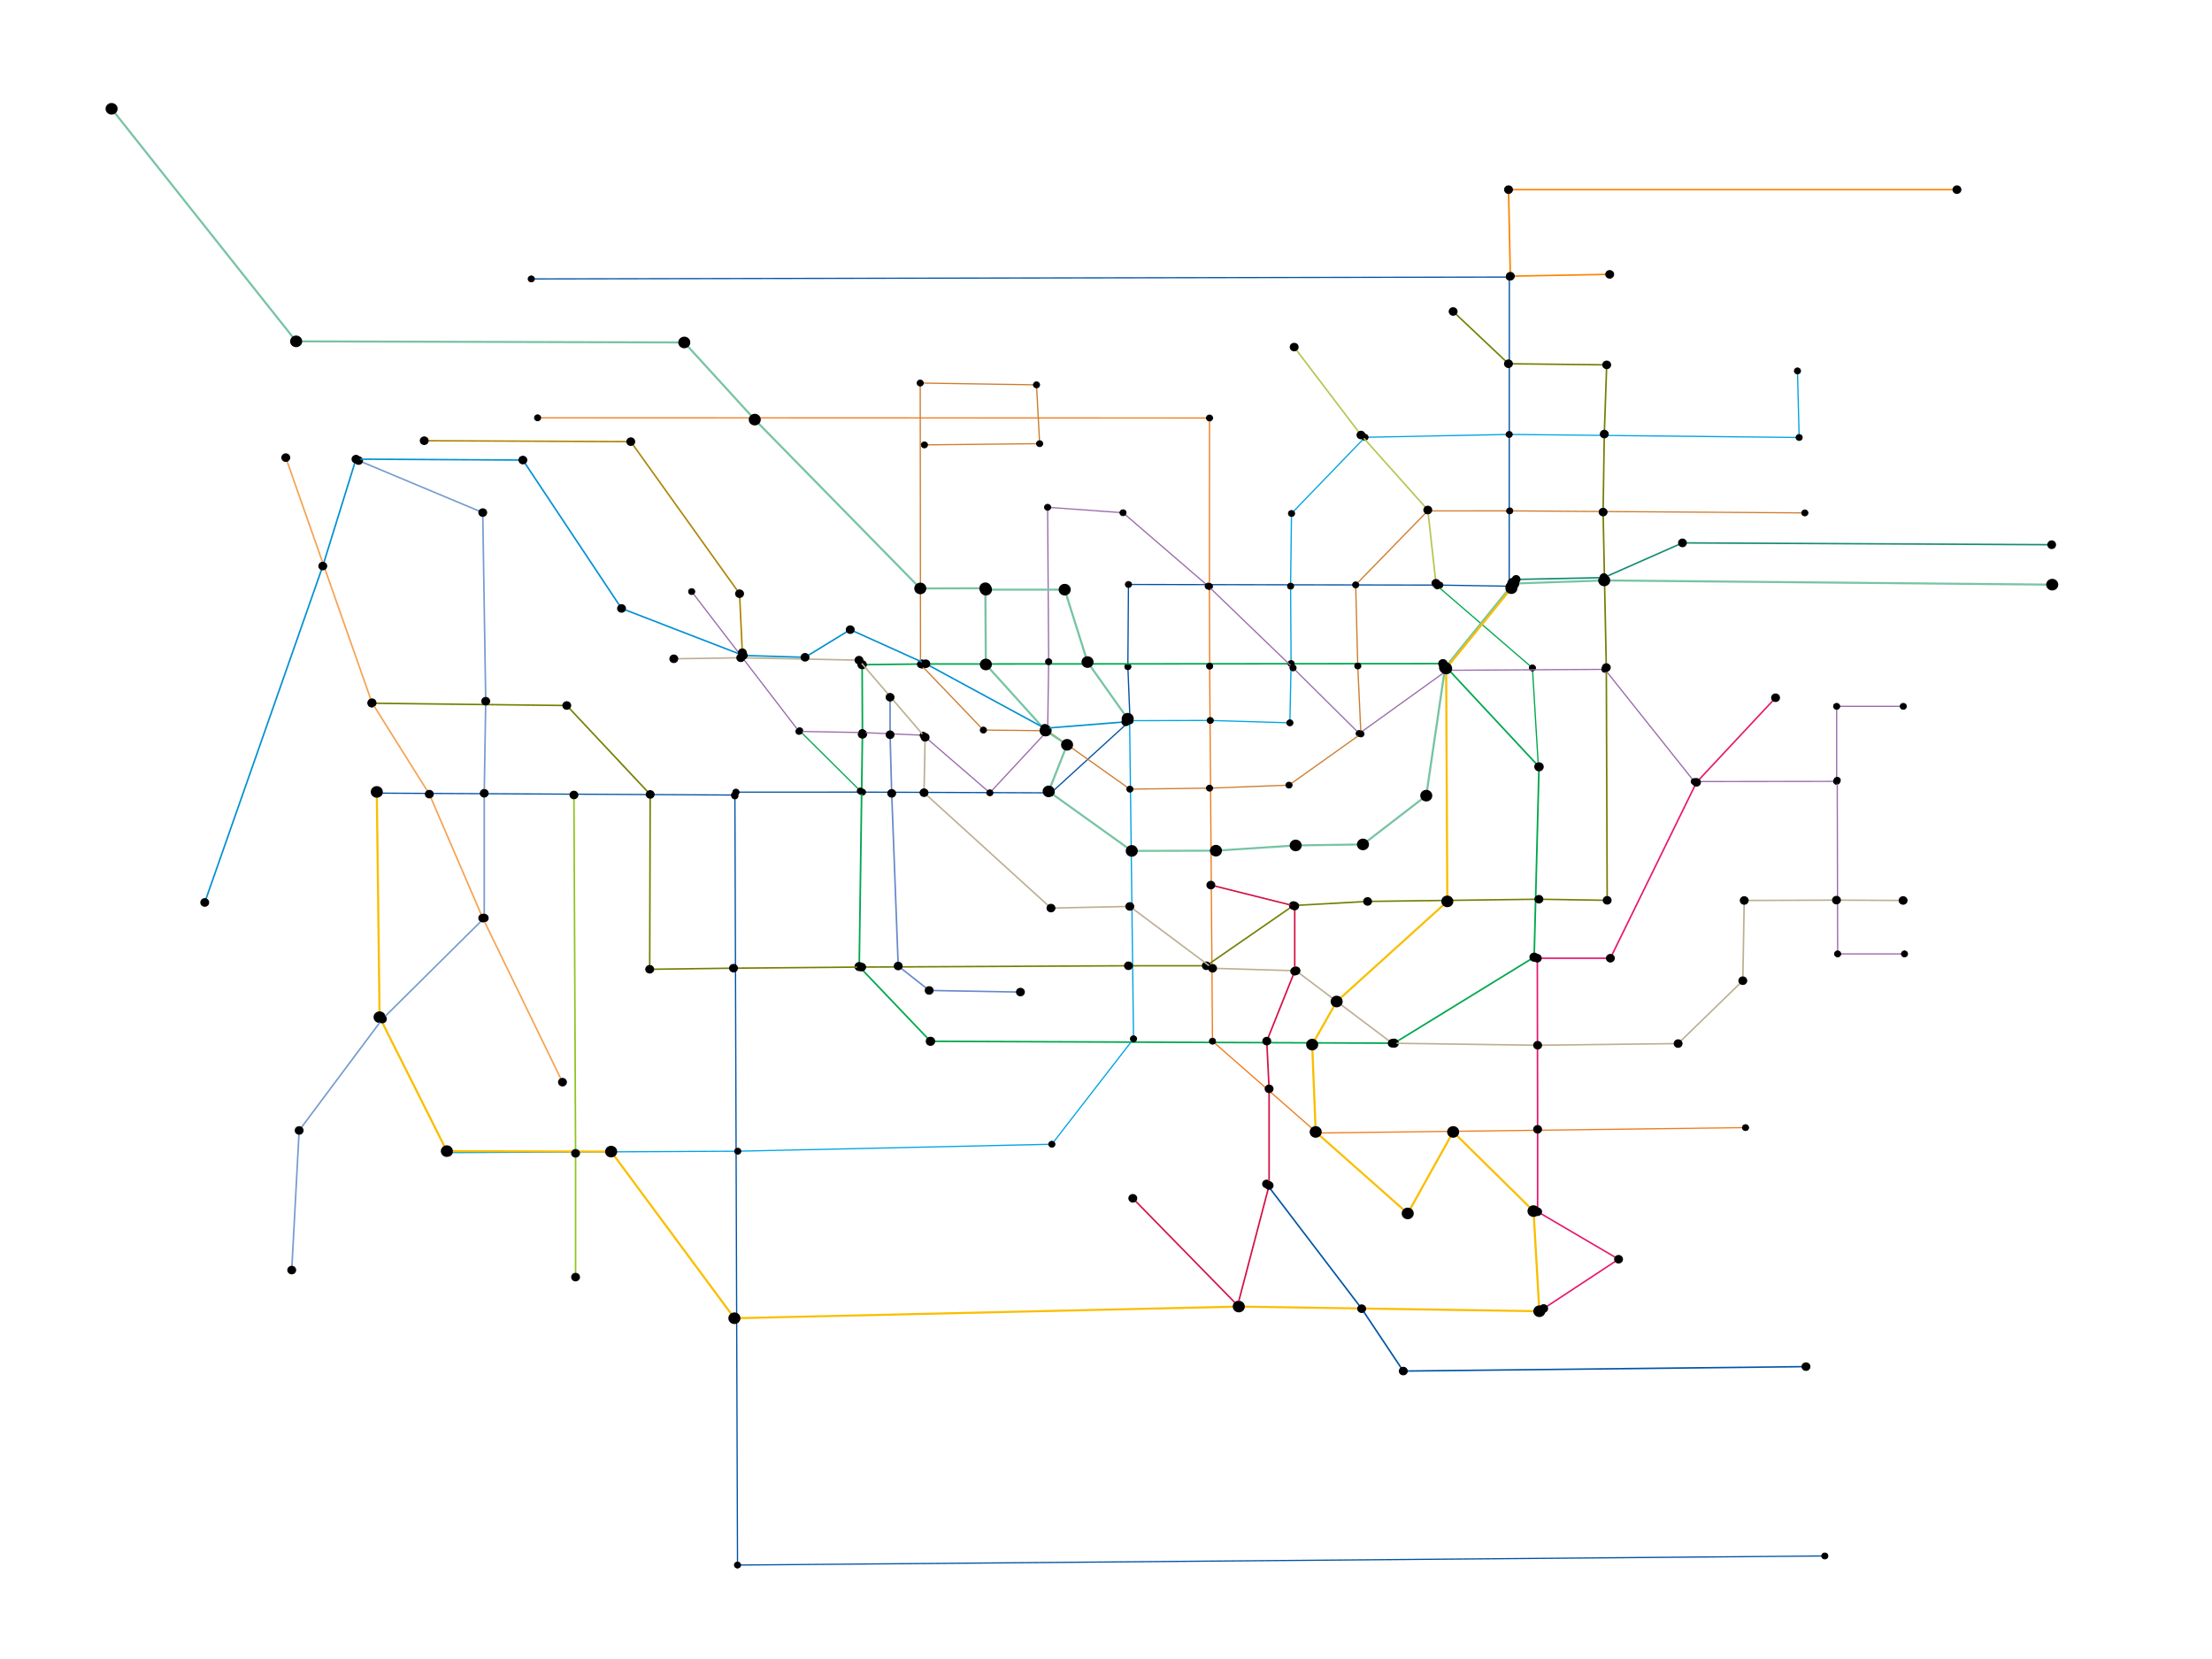 <?xml version="1.0" encoding="UTF-8" standalone="no"?>
<!-- Created with Inkscape (http://www.inkscape.org/) -->

<svg
   width="4000"
   height="3000"
   viewBox="0 0 1058.333 793.75"
   version="1.1"
   id="svg5"
   inkscape:version="1.2.2 (b0a84865, 2022-12-01)"
   sodipodi:docname="Metropolitan.svg"
   xmlns:inkscape="http://www.inkscape.org/namespaces/inkscape"
   xmlns:sodipodi="http://sodipodi.sourceforge.net/DTD/sodipodi-0.dtd"
   xmlns="http://www.w3.org/2000/svg"
   xmlns:svg="http://www.w3.org/2000/svg">
  <sodipodi:namedview
     id="namedview7"
     pagecolor="#ffffff"
     bordercolor="#000000"
     borderopacity="0.25"
     inkscape:showpageshadow="2"
     inkscape:pageopacity="0.0"
     inkscape:pagecheckerboard="0"
     inkscape:deskcolor="#d1d1d1"
     inkscape:document-units="mm"
     showgrid="false"
     inkscape:zoom="0.22324593"
     inkscape:cx="1417.719"
     inkscape:cy="1435.6365"
     inkscape:window-width="1920"
     inkscape:window-height="1027"
     inkscape:window-x="0"
     inkscape:window-y="25"
     inkscape:window-maximized="1"
     inkscape:current-layer="layer23">
    <inkscape:grid
       type="xygrid"
       id="grid66" />
  </sodipodi:namedview>
  <defs
     id="defs2">
    <linearGradient
       id="linearGradient19944"
       inkscape:swatch="gradient">
      <stop
         style="stop-color:#8fc31f;stop-opacity:1;"
         offset="0"
         id="stop19940" />
      <stop
         style="stop-color:#8fc31f;stop-opacity:0;"
         offset="1"
         id="stop19942" />
    </linearGradient>
    <marker
       style="overflow:visible"
       id="marker5233"
       refX="0"
       refY="0"
       orient="auto"
       inkscape:stockid="Dot"
       markerWidth="5.667"
       markerHeight="5.667"
       viewBox="0 0 5.667 5.667"
       inkscape:isstock="true"
       inkscape:collect="always"
       preserveAspectRatio="xMidYMid">
      <path
         transform="scale(0.5)"
         style="fill:context-stroke;fill-rule:evenodd;stroke:context-stroke;stroke-width:1pt"
         d="M 5,0 C 5,2.76 2.76,5 0,5 -2.76,5 -5,2.76 -5,0 c 0,-2.76 2.3,-5 5,-5 2.76,0 5,2.24 5,5 z"
         id="path5231"
         sodipodi:nodetypes="sssss" />
    </marker>
    <marker
       style="overflow:visible"
       id="marker5179"
       refX="0"
       refY="0"
       orient="auto"
       inkscape:stockid="Dot"
       markerWidth="5.667"
       markerHeight="5.667"
       viewBox="0 0 5.667 5.667"
       inkscape:isstock="true"
       inkscape:collect="always"
       preserveAspectRatio="xMidYMid">
      <path
         transform="scale(0.5)"
         style="fill:context-stroke;fill-rule:evenodd;stroke:context-stroke;stroke-width:1pt"
         d="M 5,0 C 5,2.76 2.76,5 0,5 -2.76,5 -5,2.76 -5,0 c 0,-2.76 2.3,-5 5,-5 2.76,0 5,2.24 5,5 z"
         id="path5177"
         sodipodi:nodetypes="sssss" />
    </marker>
    <marker
       style="overflow:visible"
       id="Dot"
       refX="0"
       refY="0"
       orient="auto"
       inkscape:stockid="Dot"
       markerWidth="5.667"
       markerHeight="5.667"
       viewBox="0 0 5.667 5.667"
       inkscape:isstock="true"
       inkscape:collect="always"
       preserveAspectRatio="xMidYMid">
      <path
         transform="scale(0.5)"
         style="fill:context-stroke;fill-rule:evenodd;stroke:context-stroke;stroke-width:1pt"
         d="M 5,0 C 5,2.76 2.76,5 0,5 -2.76,5 -5,2.76 -5,0 c 0,-2.76 2.3,-5 5,-5 2.76,0 5,2.24 5,5 z"
         id="Dot1"
         sodipodi:nodetypes="sssss" />
    </marker>
  </defs>
  <g
     inkscape:groupmode="layer"
     id="layer2"
     inkscape:label="Line1"
     style="fill:none;stroke-width:1;stroke-dasharray:none"
     transform="matrix(0.66,0,0,0.636,124.632,109.231)">
    <path
       style="fill:none;stroke:#0052a4;stroke-width:0.914;stroke-dasharray:none;stroke-opacity:1;marker-start:url(#marker5233);marker-mid:url(#marker5233);marker-end:url(#Dot);paint-order:normal"
       d="m 196.302,38.082 709.026,-1.401 -0.121,232.562 -50.281,-0.835 -225.705,-0.47 -0.446,61.855 1.582,40.66 -57.275,54.243 -136.693,-0.548 -91.714,0.01 m -0.976,2.187 -257.97,-1.43 m 258.179,2.102 1.894,578.6 788.21,-6.843"
       id="path6872"
       inkscape:label="Path"
       sodipodi:nodetypes="ccccccccccccccc" />
  </g>
  <g
     inkscape:label="Line2"
     inkscape:groupmode="layer"
     id="layer1"
     transform="matrix(0.66,0,0,0.636,124.632,109.231)">
    <path
       style="display:inline;fill:none;fill-opacity:0;stroke:#00a84d;stroke-width:1.209;stroke-dasharray:none;stroke-opacity:1;marker-start:url(#marker5179);marker-mid:url(#Dot);marker-end:url(#marker5233);paint-order:normal"
       d="m 479.569,327.779 377.615,-0.282 69.645,77.594 -3.518,143.213 -101.528,64.716 -336.102,-1.422 -51.644,-56.212 2.337,-174.898 -0.227,-52.205 z"
       id="path1224"
       sodipodi:nodetypes="cccccccccc"
       inkscape:label="Path" />
    <path
       style="fill:none;fill-opacity:0;stroke:#00a84d;stroke-width:0.914;stroke-dasharray:none;stroke-opacity:1;marker-start:url(#marker5233);marker-mid:url(#marker5179);marker-end:url(#Dot);paint-order:normal"
       d="m 390.87,377.984 43.992,45.318"
       id="path12795"
       sodipodi:nodetypes="cc" />
    <path
       style="fill:none;fill-opacity:0;stroke:#00a84d;stroke-width:0.914;stroke-dasharray:none;stroke-opacity:1;marker-start:url(#marker5233);marker-mid:url(#marker5179);marker-end:url(#Dot);paint-order:normal"
       d="m 926.346,404.557 -4.289,-73.829 -68.974,-61.705"
       id="path12797"
       sodipodi:nodetypes="ccc" />
  </g>
  <g
     inkscape:groupmode="layer"
     id="layer4"
     inkscape:label="Line3"
     transform="matrix(0.66,0,0,0.636,124.632,109.231)">
    <path
       style="fill:none;fill-opacity:0;stroke:#ef7c1c;stroke-width:0.914;stroke-dasharray:none;stroke-opacity:1;marker-start:url(#marker5233);marker-mid:url(#marker5179);marker-end:url(#Dot);paint-order:normal"
       d="m 200.876,142.551 487.104,0.157 -0.083,126.701 0.164,59.965 2.074,282.142 75.919,69.08 310.482,-4.056"
       id="path9155"
       inkscape:label="Path"
       sodipodi:nodetypes="ccccccc" />
  </g>
  <g
     inkscape:groupmode="layer"
     id="layer5"
     inkscape:label="Line4"
     transform="matrix(0.66,0,0,0.636,124.632,109.231)">
    <path
       style="fill:none;fill-opacity:0;stroke:#00a4e3;stroke-width:0.914;stroke-dasharray:none;stroke-opacity:1;marker-start:url(#marker5233);marker-mid:url(#Dot);marker-end:url(#Dot);paint-order:normal"
       d="m 1114.197,107.282 1.22,50.08 -210.206,-2.298 -104.524,2.153 -53.269,57.31 -0.677,54.653 0.369,58.244 -0.886,44.59 -57.701,-1.78 -58.467,0.167 2.836,239.319 -59.214,79.318 -227.694,5.253 -209.454,1.106"
       id="path10311"
       inkscape:label="Path"
       sodipodi:nodetypes="cccccccccccccc" />
  </g>
  <g
     inkscape:groupmode="layer"
     id="layer6"
     inkscape:label="Line5"
     transform="matrix(0.66,0,0,0.636,124.632,109.231)">
    <path
       style="fill:none;fill-opacity:0;stroke:#996cac;stroke-width:0.914;stroke-dasharray:none;stroke-opacity:1;marker-start:url(#marker5233);marker-mid:url(#marker5179);marker-end:url(#Dot)"
       d="m 312.588,273.283 77.777,105.206 45.818,0.829 44.22,2.046 48.321,43.3 41.91,-46.841 0.727,-51.777 -0.754,-116.172 54.658,4.102 61.774,55.209 61.491,61.494 47.964,49.367 63.728,-47.542 114.361,-0.718 64.786,84.423 103.222,-0.147 v -56.437 h 48.304"
       id="path390"
       sodipodi:nodetypes="cccccccccccccccccc" />
    <path
       style="fill:none;fill-opacity:0;stroke:#996cac;stroke-width:0.914;stroke-dasharray:none;stroke-opacity:1;marker-start:url(#marker5179);marker-mid:url(#marker5179);marker-end:url(#Dot)"
       d="m 1143.019,415.226 0.296,130.633 h 48.47"
       id="path3365"
       sodipodi:nodetypes="ccc" />
  </g>
  <g
     inkscape:groupmode="layer"
     id="layer7"
     inkscape:label="Line6"
     transform="matrix(0.66,0,0,0.636,124.632,109.231)">
    <path
       style="fill:none;fill-opacity:0;stroke:#cd7c2f;stroke-width:0.914;stroke-dasharray:none;stroke-opacity:1;marker-start:url(#marker5233);marker-mid:url(#marker5179);marker-end:url(#Dot)"
       d="m 481.287,162.937 83.54,-0.924 -2.272,-44.243 -84.298,-1.365 0.203,211.683 45.575,49.375 46.461,0.49 59.763,43.956 57.731,-0.749 57.616,-2.267 52.113,-38.522 -2.272,-51.108 -1.515,-61.025 52.196,-55.658 59.46,-0.013 213.95,1.539"
       id="path3601"
       sodipodi:nodetypes="cccccccccccccccc" />
  </g>
  <g
     inkscape:groupmode="layer"
     id="layer8"
     inkscape:label="Line7"
     transform="matrix(0.66,0,0,0.636,124.632,109.231)">
    <path
       style="fill:none;fill-opacity:0;stroke:#747f00;stroke-width:1.137;stroke-dasharray:none;stroke-opacity:1;marker-start:url(#marker5233);marker-mid:url(#marker5179);marker-end:url(#Dot)"
       d="m 864.578,62.567 40.114,39.322 71.204,0.84 -1.736,52.069 -0.868,58.681 2.325,116.933 0.629,175.134 -49.488,-0.826 -124.188,1.659 -53.778,3.081 -63.139,45.323 H 629.219 l -193.4,0.987 -92.899,0.826 -60.775,0.826 0.35,-131.53 -60.466,-66.896 -141.26,-1.702"
       id="path396"
       sodipodi:nodetypes="cccccccccccccccccc" />
  </g>
  <g
     inkscape:groupmode="layer"
     id="layer9"
     inkscape:label="Line8"
     transform="matrix(0.66,0,0,0.636,124.632,109.231)">
    <path
       style="fill:none;fill-opacity:0;stroke:#e6186c;stroke-width:1.137;stroke-dasharray:none;stroke-opacity:1;marker-start:url(#marker5233);marker-mid:url(#marker5179);marker-end:url(#Dot)"
       d="m 1098.315,353.154 -57.302,63.64 -62.443,132.309 -52.961,10e-6 0.209,128.72 v 61.987 l 58.689,35.739 -54.292,37.063"
       id="path2524"
       sodipodi:nodetypes="cccccccc" />
  </g>
  <g
     inkscape:groupmode="layer"
     id="layer10"
     inkscape:label="Line9"
     transform="matrix(0.66,0,0,0.636,124.632,109.231)">
    <path
       style="fill:none;fill-opacity:0;stroke:#bdb092;stroke-width:1.137;stroke-dasharray:none;stroke-opacity:1;marker-start:url(#marker5179);marker-mid:url(#Dot);marker-end:url(#Dot)"
       d="m 299.623,323.849 48.532,-0.757 85.709,1.783 47.953,58.049 -0.796,41.655 92.025,86.812 57.135,-1.247 60.002,46.529 60.466,1.848 69.75,54.527 105.44,1.517 101.837,-1.247 46.891,-47.319 1.028,-60.336 66.88,-0.268 48.3,0.268"
       id="path3807"
       sodipodi:nodetypes="cccccccccccccccc" />
  </g>
  <g
     inkscape:groupmode="layer"
     id="layer11"
     inkscape:label="Gyeongui-Jungang"
     transform="matrix(0.66,0,0,0.636,124.632,109.231)">
    <path
       style="fill:none;fill-opacity:0;stroke:#77c4a3;stroke-width:1.543;stroke-dasharray:none;stroke-opacity:1;marker-start:url(#marker5233);marker-mid:url(#marker5179);marker-end:url(#Dot)"
       d="M -107.943,-89.906 25.85,85.042 307.221,85.883 l 51.085,58.036 120.008,127.006 47.143,-0.134 0.38,57.329 43.316,49.754 15.558,10.682 -13.342,35.038 60.226,44.78 61.017,-0.178 57.808,-3.942 48.792,-0.754 45.892,-36.692 13.627,-96.301 49.409,-63.259 65.979,-2.346 324.763,3.17"
       id="path6687"
       sodipodi:nodetypes="ccccccccccccccccccc"
       inkscape:label="본선" />
    <path
       style="opacity:1;fill:none;fill-opacity:0;stroke:#77c4a3;stroke-width:1.543;stroke-dasharray:none;stroke-opacity:1;marker-start:url(#marker5233);marker-mid:url(#marker5179);marker-end:url(#Dot)"
       d="m 525.907,271.839 h 57.081 l 16.554,54.473 29.111,42.631"
       id="path11187"
       inkscape:label="서울역지선" />
  </g>
  <g
     inkscape:groupmode="layer"
     id="layer3"
     inkscape:label="Gyeongchun"
     transform="translate(-2.1257803e-6)">
    <path
       style="fill:none;fill-opacity:0;stroke:#178c72;stroke-width:0.737;stroke-dasharray:none;stroke-opacity:1;marker-start:url(#marker5233);marker-mid:url(#marker5179);marker-end:url(#Dot)"
       d="m 725.386,277.235 41.979,-0.875 37.606,-16.617 176.661,0.875"
       id="path9389" />
  </g>
  <g
     inkscape:groupmode="layer"
     id="layer12"
     inkscape:label="Suin-Bundang"
     transform="matrix(0.66,0,0,0.636,124.632,109.231)">
    <path
       style="fill:none;fill-opacity:0;stroke:#fabe00;stroke-width:1.543;stroke-opacity:1;marker-start:url(#marker5179);marker-mid:url(#marker5179);marker-end:url(#Dot)"
       d="m 906.811,270.711 -47.29,60.44 0.844,175.188 -80.224,75.331 -17.734,32.41 2.533,65.696 66.712,61.316 32.934,-61.316 58.268,59.564 4.222,75.331 -217.87,-3.504 -365.651,8.759 -89.353,-125.344 L 135.1,694.227 86.337,593.46 84.308,424.001"
       id="path499"
       sodipodi:nodetypes="cccccccccccccccc" />
  </g>
  <g
     inkscape:groupmode="layer"
     id="layer13"
     inkscape:label="Gyeonggang"
     transform="matrix(0.66,0,0,0.636,124.632,109.231)">
    <path
       style="fill:none;fill-opacity:0;stroke:#0054a6;stroke-width:1.137;stroke-dasharray:none;stroke-opacity:1;marker-start:url(#marker5179);marker-mid:url(#marker5179);marker-end:url(#Dot)"
       d="m 729.336,718.897 68.941,93.858 30.162,46.929 291.922,-3.352"
       id="path4587" />
  </g>
  <g
     inkscape:groupmode="layer"
     id="layer14"
     inkscape:label="Shinbundang"
     transform="matrix(0.66,0,0,0.636,124.632,109.231)">
    <path
       style="fill:none;fill-opacity:0;stroke:#d31145;stroke-width:1.137;stroke-dasharray:none;stroke-opacity:1;marker-start:url(#marker5179);marker-mid:url(#marker5179);marker-end:url(#marker5179)"
       d="m 688.941,494.076 60.801,15.767 v 49.053 l -20.267,52.556 1.689,35.914 v 72.703 l -22.8,90.222 -76.001,-80.587"
       id="path2971" />
  </g>
  <g
     inkscape:groupmode="layer"
     id="layer15"
     inkscape:label="IncheonLine1"
     transform="matrix(0.66,0,0,0.636,124.632,109.231)">
    <path
       style="fill:none;fill-opacity:0;stroke:#759cce;stroke-width:1.137;stroke-dasharray:none;stroke-opacity:1;marker-start:url(#marker5179);marker-mid:url(#marker5233);marker-end:url(#Dot)"
       d="m 71.121,174.743 89.999,39.108 2.154,141.905 -1.077,69.276 V 518.889 L 88.356,594.87 28.033,678.672 22.647,783.704"
       id="path5879"
       sodipodi:nodetypes="cccccccc" />
  </g>
  <g
     inkscape:groupmode="layer"
     id="layer16"
     inkscape:label="IncheonLine2"
     transform="matrix(0.66,0,0,0.636,124.632,109.231)">
    <path
       style="fill:none;fill-opacity:0;stroke:#f5a251;stroke-width:1.137;stroke-dasharray:none;stroke-opacity:1;marker-start:url(#marker5233);marker-mid:url(#marker5179);marker-end:url(#Dot)"
       d="m 18.338,172.508 62.478,184.364 41.578,68.793 38.726,93.224 57.796,123.454"
       id="path7945"
       sodipodi:nodetypes="ccccc" />
  </g>
  <g
     inkscape:groupmode="layer"
     id="layer18"
     inkscape:label="ULine"
     transform="matrix(0.66,0,0,0.636,124.632,109.231)">
    <path
       style="fill:none;fill-opacity:0;stroke:#fd8100;stroke-width:1.137;stroke-dasharray:none;stroke-opacity:1;marker-start:url(#marker5233);marker-mid:url(#marker5179);marker-end:url(#Dot)"
       d="m 978.072,34.646 -72.017,1.371 -1.321,-65.107 h 325.066"
       id="path11552" />
  </g>
  <g
     inkscape:groupmode="layer"
     id="layer19"
     inkscape:label="UI"
     transform="matrix(0.66,0,0,0.636,124.632,109.231)">
    <path
       style="fill:none;fill-opacity:0;stroke:#b7c450;stroke-width:1.137;stroke-dasharray:none;stroke-opacity:1;marker-start:url(#marker5233);marker-mid:url(#marker5179);marker-end:url(#Dot)"
       d="m 749.346,89.348 48.431,66.166 48.431,56.363 5.906,55.138"
       id="path13625" />
  </g>
  <g
     inkscape:groupmode="layer"
     id="layer20"
     inkscape:label="Sillim"
     transform="matrix(0.66,0,0,0.636,124.632,109.231)">
    <path
       style="fill:none;fill-opacity:0;stroke:#6789ca;stroke-width:1.137;stroke-dasharray:none;stroke-opacity:1;marker-start:url(#marker5179);marker-mid:url(#marker5179);marker-end:url(#Dot)"
       d="m 456.396,352.785 v 28.182 l 1.181,44.11 4.725,129.881 22.444,18.379 66.15,1.225"
       id="path15685" />
  </g>
  <g
     inkscape:groupmode="layer"
     id="layer21"
     inkscape:label="Seohae"
     transform="matrix(0.66,0,0,0.636,124.632,109.231)">
    <path
       style="fill:none;fill-opacity:0;stroke:#8fc31f;stroke-width:1.137;stroke-dasharray:none;stroke-opacity:1;marker-start:url(#marker5233);marker-mid:url(#Dot);marker-end:url(#Dot)"
       d="m 227.233,426.303 1.181,269.564 v 93.122"
       id="path16971" />
  </g>
  <g
     inkscape:groupmode="layer"
     id="layer22"
     inkscape:label="A'REX"
     transform="matrix(0.66,0,0,0.636,124.632,109.231)">
    <path
       style="fill:none;fill-opacity:0;stroke:#0090d2;stroke-width:1.137;stroke-dasharray:none;stroke-opacity:1;marker-start:url(#marker5233);marker-mid:url(#marker5179);marker-end:url(#Dot)"
       d="m 627.374,371.264 -58.823,4.854 -86.229,-48.535 -54.812,-25.654 -32.754,20.801 L 349.97,321.342 261.735,285.981 190.212,174.349 69.224,173.656 45.16,254.086 -40.401,507.164"
       id="path19153" />
  </g>
  <g
     inkscape:groupmode="layer"
     id="layer23"
     inkscape:label="GimpoGold"
     transform="matrix(0.66,0,0,0.636,124.632,109.231)">
    <path
       style="fill:none;fill-opacity:0;stroke:#ad8605;stroke-width:1.137;stroke-dasharray:none;stroke-opacity:1;marker-start:url(#marker5233);marker-mid:url(#marker5179);marker-end:url(#Dot)"
       d="m 118.689,159.789 149.731,0.693 78.876,114.405 2.005,44.375"
       id="path21366" />
  </g>
</svg>

